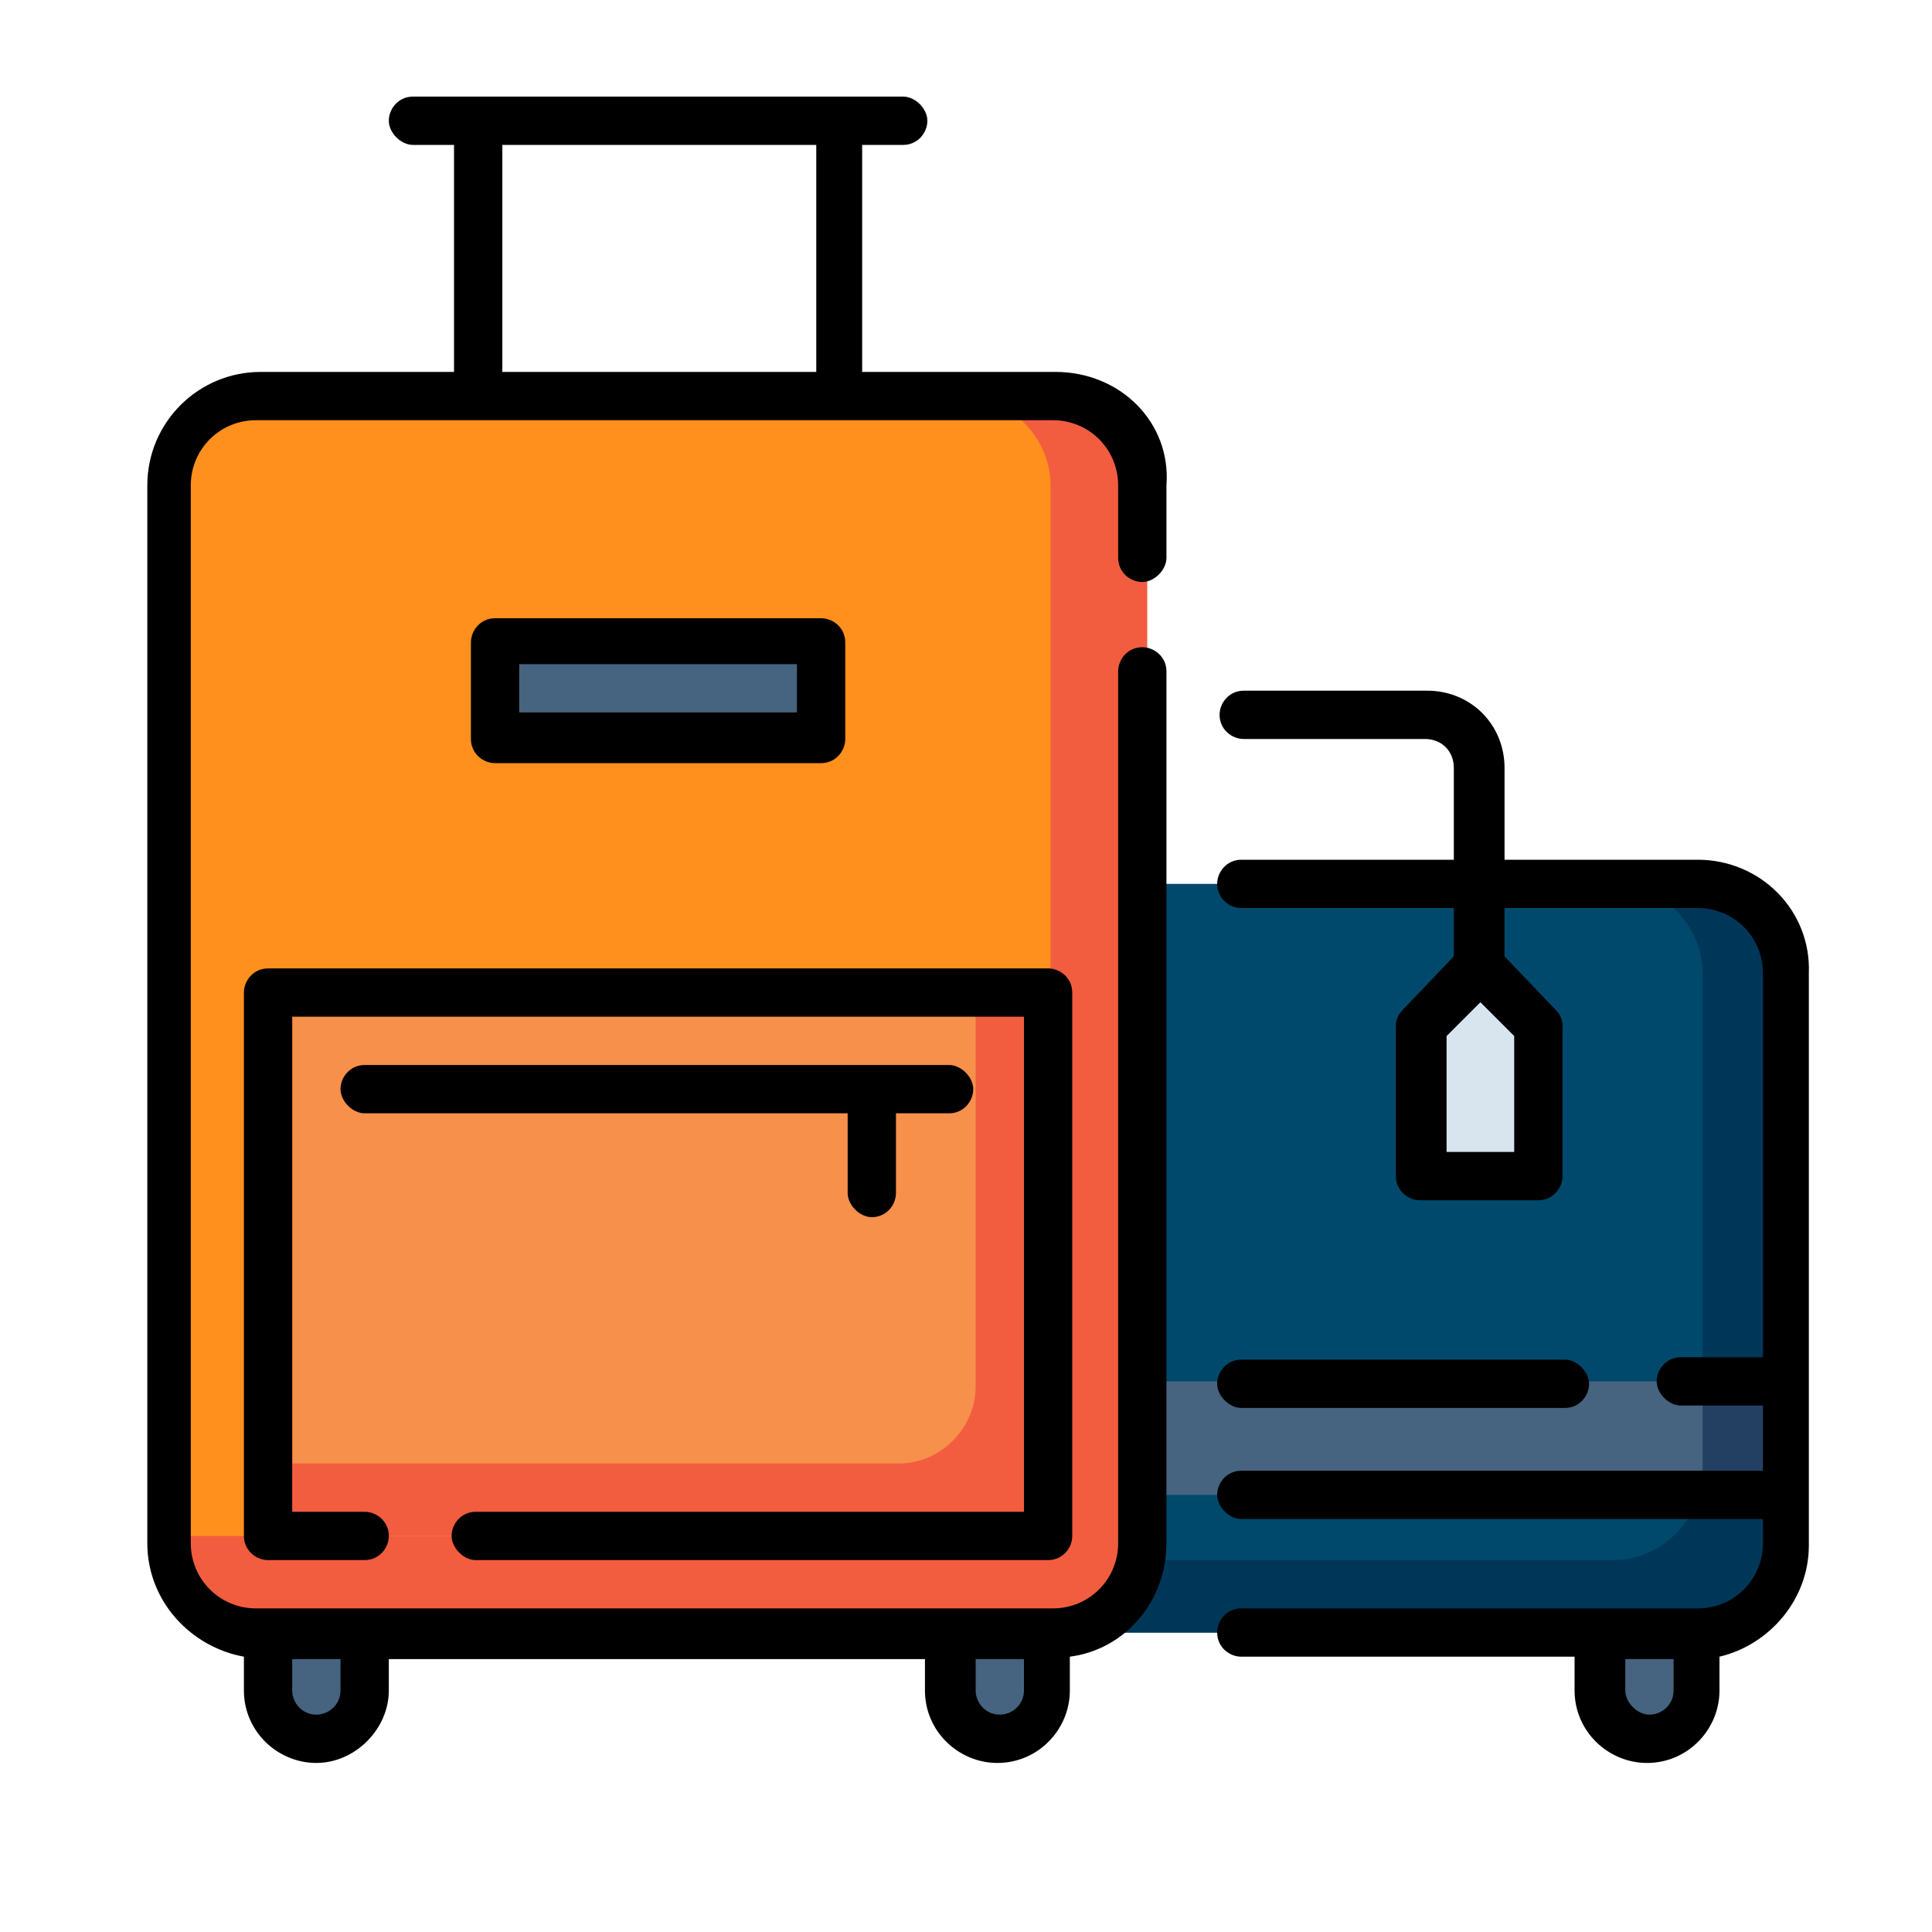 <?xml version="1.0" encoding="utf-8"?>
<!-- Generator: Adobe Illustrator 22.0.0, SVG Export Plug-In . SVG Version: 6.00 Build 0)  -->
<svg version="1.1" id="Layer_1" xmlns="http://www.w3.org/2000/svg" xmlns:xlink="http://www.w3.org/1999/xlink" x="0px" y="0px"
	 viewBox="0 0 80 80" style="enable-background:new 0 0 80 80;" xml:space="preserve">
<style type="text/css">
	.st0{fill:#00496C;}
	.st1{fill:#003759;}
	.st2{fill:#46637F;}
	.st3{fill:#234063;}
	.st4{fill:#FF901D;}
	.st5{fill:#F25D40;}
	.st6{fill:#F7904B;}
	.st7{fill:#D8E5EF;}
</style>
<path class="st0" d="M74,40.3v23.6c0,2-1.7,3.7-3.7,3.7H38v-31h32.3C72.3,36.6,74,38.3,74,40.3L74,40.3z"/>
<path class="st1" d="M74,40.3v23.6c0,2-1.7,3.7-3.7,3.7H38v-3h28.8c2,0,3.7-1.7,3.7-3.7V40.3c0-2-1.7-3.7-3.7-3.7h3.5
	C72.3,36.6,74,38.3,74,40.3L74,40.3z"/>
<path class="st2" d="M42,57.2h32v4.7H42L42,57.2z"/>
<path class="st3" d="M74,57.2v4.7h-3.6c0.1-0.3,0.1-0.6,0.1-1v-3.7H74z"/>
<g>
	<path class="st2" d="M11.1,70c0,1.1,0.9,2,2,2s2-0.9,2-2v-2.3h-4L11.1,70z"/>
	<path class="st2" d="M39.4,67.6V70c0,1.1,0.9,2,2,2c1.1,0,2-0.9,2-2v-2.3H39.4z"/>
	<path class="st2" d="M70.3,67.6h-4V70c0,1.1,0.9,2,2,2c1.1,0,2-0.9,2-2V67.6z"/>
</g>
<path class="st4" d="M47.5,20.1v43.8c0,2-1.7,3.7-3.7,3.7h-33c-2,0-3.7-1.7-3.7-3.7V20.1c0-2,1.7-3.7,3.7-3.7h33
	C45.8,16.4,47.5,18.1,47.5,20.1z"/>
<path class="st5" d="M47.5,20.1v43.8c0,2-1.7,3.7-3.7,3.7h-33c-2,0-3.7-1.7-3.7-3.7v-0.3h32.7c2,0,3.7-1.7,3.7-3.7V20.1
	c0-2-1.7-3.7-3.7-3.7h4C45.8,16.4,47.5,18.1,47.5,20.1z"/>
<path class="st6" d="M11.1,41.1h32.3v22.5H11.1L11.1,41.1z"/>
<path class="st5" d="M43.4,41.1v22.5H11.1v-3h26.1c1.8,0,3.2-1.5,3.2-3.2V41.1H43.4z"/>
<path class="st2" d="M20.5,26.5H34v4H20.5V26.5z"/>
<path class="st7" d="M63.7,42.5v6.2h-4.9v-6.2l2.4-2.5L63.7,42.5z"/>
<path d="M43.7,15.4h-8V6h1.7c0.6,0,1-0.5,1-1s-0.5-1-1-1H17.1c-0.6,0-1,0.5-1,1s0.5,1,1,1h1.7v9.4h-8c-2.6,0-4.7,2.1-4.7,4.7v43.8
	c0,2.4,1.8,4.3,4,4.7V70c0,1.7,1.4,3,3,3s3-1.4,3-3v-1.3h22.2V70c0,1.7,1.4,3,3,3c1.7,0,3-1.4,3-3v-1.4c2.3-0.3,4-2.3,4-4.7V27.8
	c0-0.6-0.5-1-1-1c-0.6,0-1,0.5-1,1v36.1c0,1.5-1.2,2.7-2.7,2.7h-33c-1.5,0-2.7-1.2-2.7-2.7V20.1c0-1.5,1.2-2.7,2.7-2.7h33
	c1.5,0,2.7,1.2,2.7,2.7v3c0,0.6,0.5,1,1,1s1-0.5,1-1v-3C48.5,17.5,46.4,15.4,43.7,15.4L43.7,15.4z M42.4,68.6V70c0,0.6-0.5,1-1,1
	c-0.6,0-1-0.5-1-1v-1.3H42.4z M14.1,68.6V70c0,0.6-0.5,1-1,1c-0.6,0-1-0.5-1-1v-1.3H14.1z M20.8,6h13v9.4h-13V6z"/>
<path d="M19.7,64.6h23.7c0.6,0,1-0.5,1-1V41.1c0-0.6-0.5-1-1-1H11.1c-0.6,0-1,0.5-1,1v22.5c0,0.6,0.5,1,1,1h4c0.6,0,1-0.5,1-1
	c0-0.6-0.5-1-1-1h-3V42.1h30.3v20.5H19.7c-0.6,0-1,0.5-1,1C18.7,64.1,19.2,64.6,19.7,64.6z"/>
<path d="M36.1,50.4c0.6,0,1-0.5,1-1v-3.3h2.2c0.6,0,1-0.5,1-1s-0.5-1-1-1H15.1c-0.6,0-1,0.5-1,1s0.5,1,1,1h20v3.3
	C35.1,49.9,35.6,50.4,36.1,50.4z"/>
<path d="M34,31.6c0.6,0,1-0.5,1-1v-4c0-0.6-0.5-1-1-1H20.5c-0.6,0-1,0.5-1,1v4c0,0.6,0.5,1,1,1H34z M21.5,27.5H33v2H21.5V27.5z"/>
<path d="M70.3,35.6h-8v-3.8c0-1.8-1.4-3.2-3.2-3.2h-7.6c-0.6,0-1,0.5-1,1c0,0.6,0.5,1,1,1H59c0.7,0,1.2,0.5,1.2,1.2v3.8h-8.8
	c-0.6,0-1,0.5-1,1c0,0.6,0.5,1,1,1h8.8v2l-2.1,2.2c-0.2,0.2-0.3,0.4-0.3,0.7v6.2c0,0.6,0.5,1,1,1h4.9c0.6,0,1-0.5,1-1v-6.2
	c0-0.3-0.1-0.5-0.3-0.7l-2.1-2.2v-2h8c1.5,0,2.7,1.2,2.7,2.7v15.9h-3.4c-0.6,0-1,0.5-1,1s0.5,1,1,1H73v2.7H51.4c-0.6,0-1,0.5-1,1
	s0.5,1,1,1H73v1c0,1.5-1.2,2.7-2.7,2.7H51.4c-0.6,0-1,0.5-1,1c0,0.6,0.5,1,1,1h13.8V70c0,1.7,1.4,3,3,3c1.7,0,3-1.4,3-3v-1.4
	c2.1-0.5,3.7-2.4,3.7-4.6V40.3C75,37.7,72.9,35.6,70.3,35.6L70.3,35.6z M62.7,47.7h-2.8v-4.8l1.4-1.4l1.4,1.4V47.7z M69.3,70
	c0,0.6-0.5,1-1,1s-1-0.5-1-1v-1.3h2V70z"/>
<path d="M51.4,58.3h13.4c0.6,0,1-0.5,1-1s-0.5-1-1-1H51.4c-0.6,0-1,0.5-1,1S50.9,58.3,51.4,58.3z"/>
</svg>

